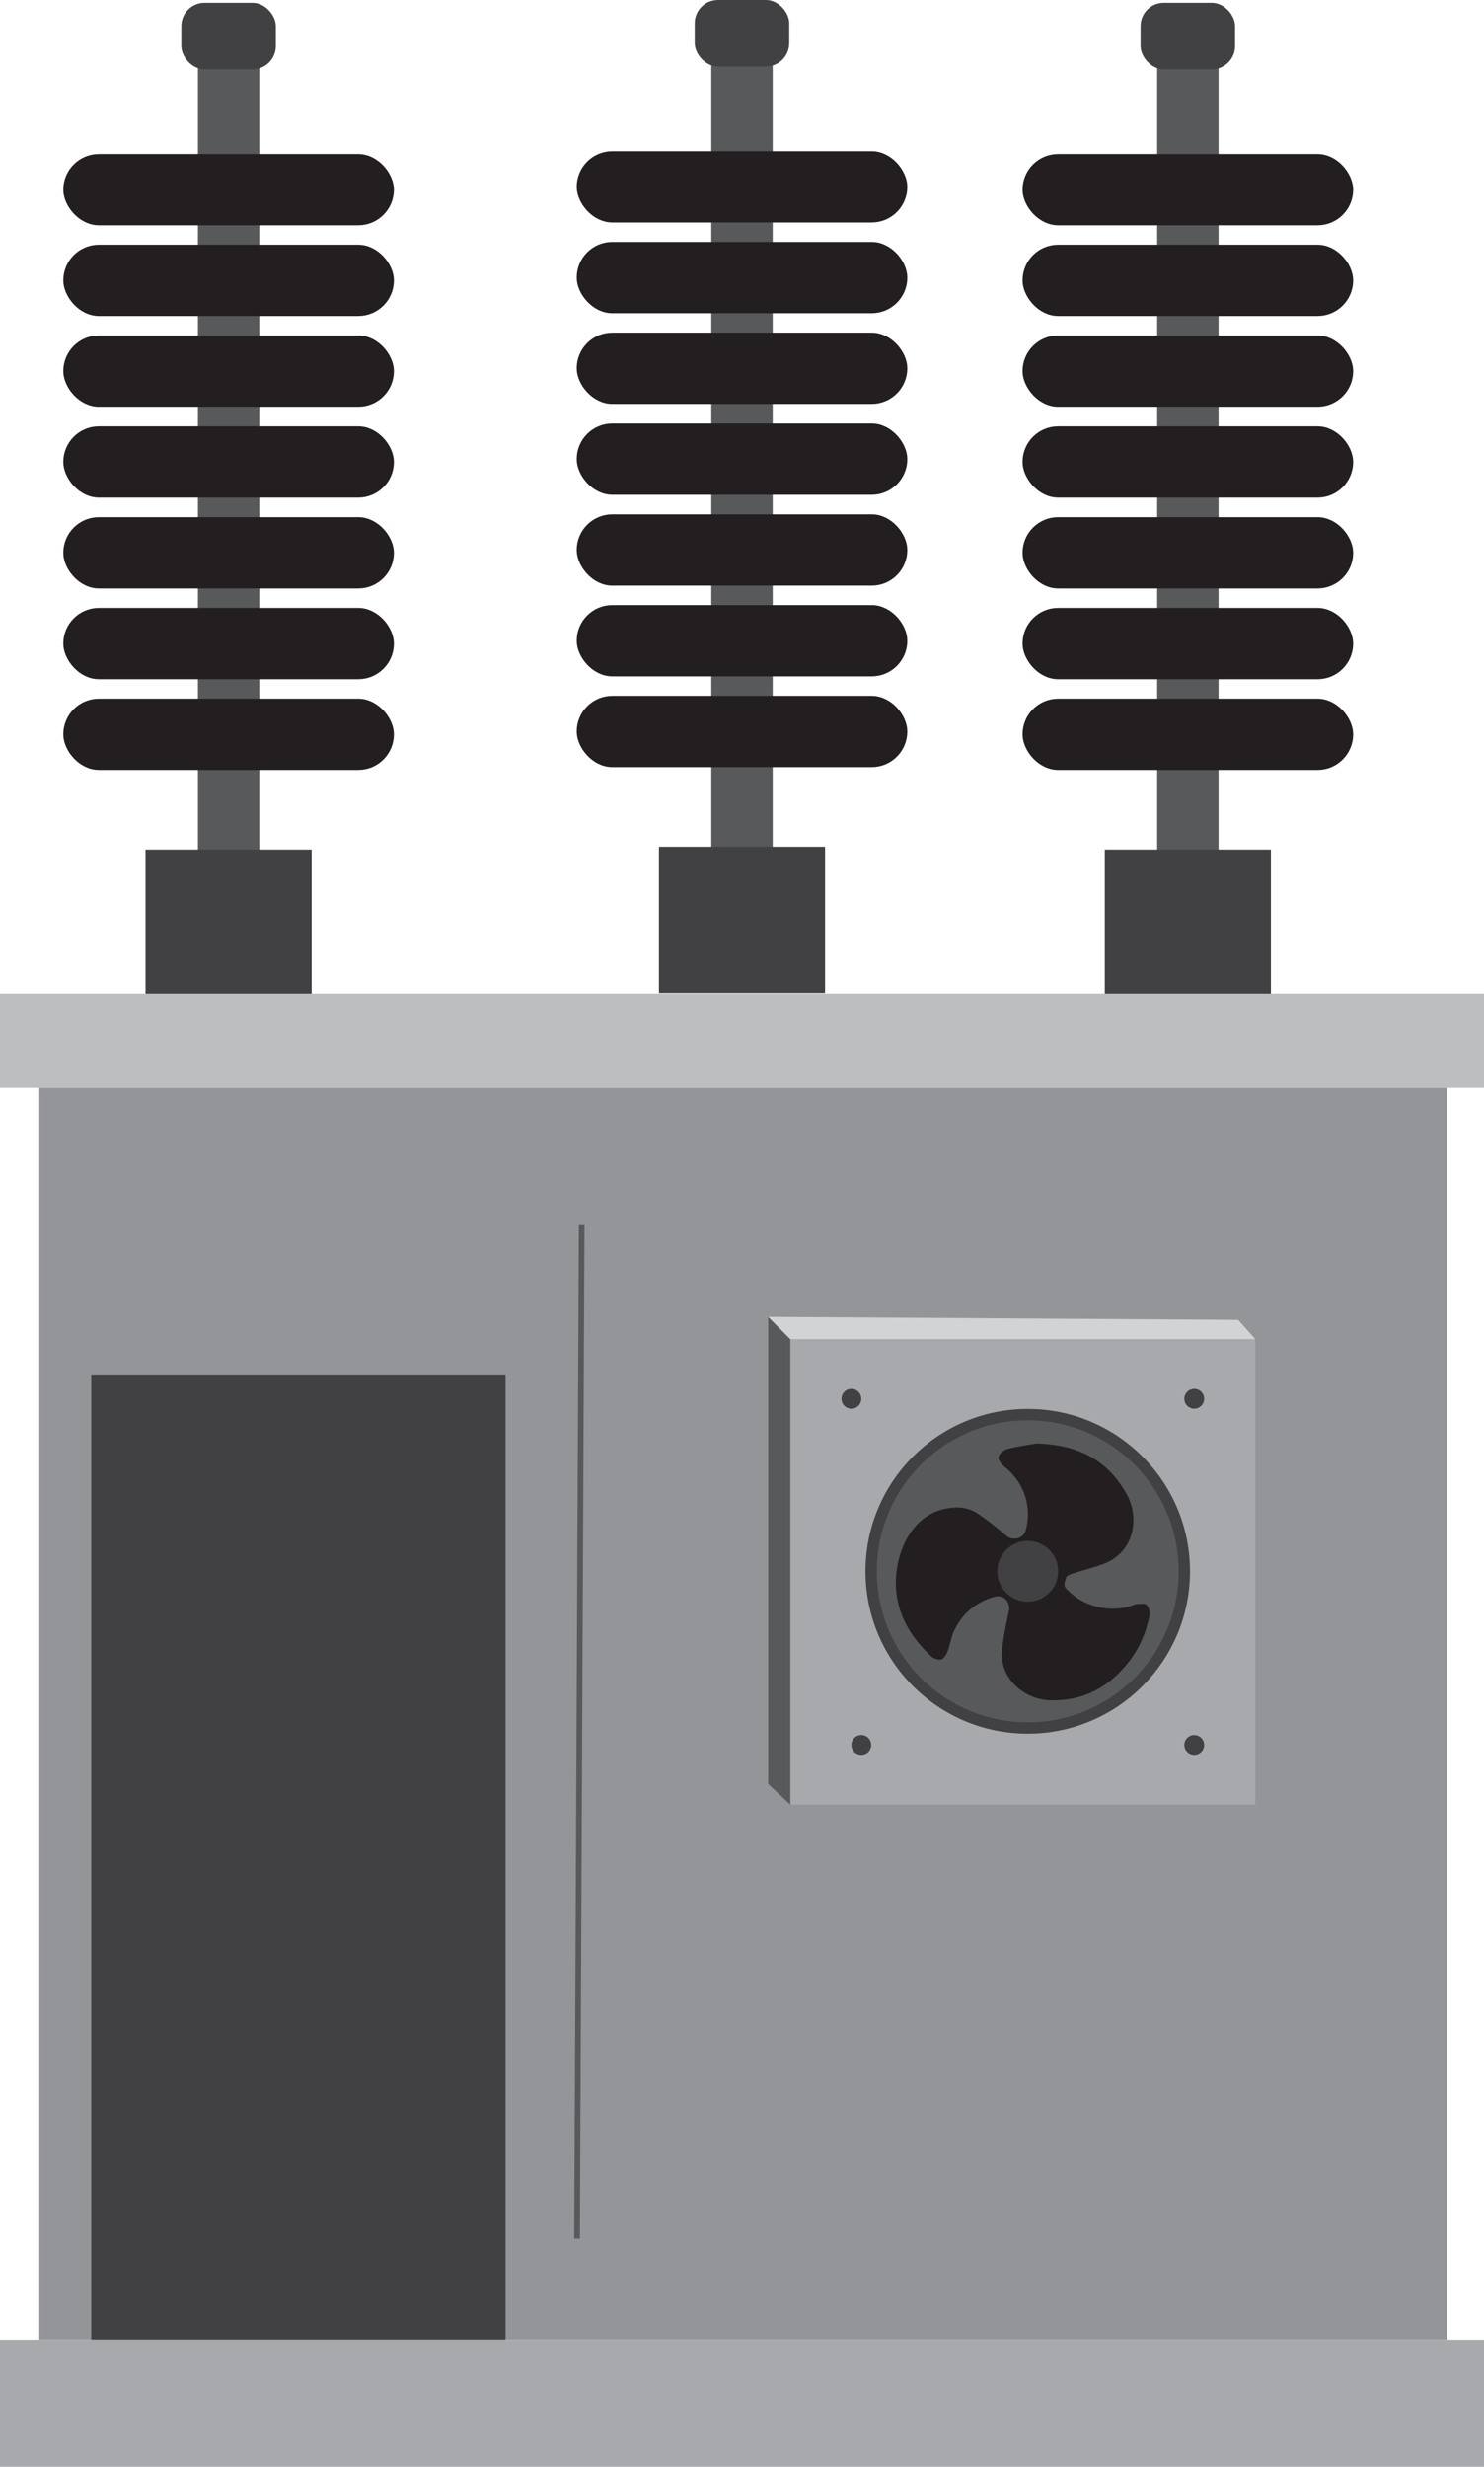 <?xml version="1.0" encoding="UTF-8"?>
<svg id="Layer_2" data-name="Layer 2" xmlns="http://www.w3.org/2000/svg" viewBox="0 0 262.12 435.5">
  <defs>
    <style>
      .cls-1 {
        fill: #a7a9ac;
      }

      .cls-2 {
        fill: #939598;
      }

      .cls-3 {
        stroke: #231f20;
      }

      .cls-3, .cls-4, .cls-5 {
        stroke-miterlimit: 10;
      }

      .cls-3, .cls-6 {
        fill: #231f20;
      }

      .cls-4 {
        fill: none;
        stroke: #58595b;
      }

      .cls-7 {
        fill: #d1d3d4;
      }

      .cls-5 {
        stroke: #414042;
        stroke-width: 2px;
      }

      .cls-5, .cls-8 {
        fill: #58595b;
      }

      .cls-9 {
        fill: #bcbec0;
      }

      .cls-10 {
        fill: #414042;
      }
    </style>
  </defs>
  <g id="Layer_1-2" data-name="Layer 1">
    <rect class="cls-8" x="125.64" y="11.27" width="10.84" height="139.59"/>
    <g>
      <rect class="cls-3" x="102.36" y="27.2" width="57.4" height="11.58" rx="5.79" ry="5.79"/>
      <rect class="cls-3" x="102.36" y="43.22" width="57.4" height="11.58" rx="5.79" ry="5.79"/>
      <rect class="cls-3" x="102.36" y="59.23" width="57.4" height="11.58" rx="5.79" ry="5.79"/>
      <rect class="cls-3" x="102.36" y="75.27" width="57.4" height="11.58" rx="5.79" ry="5.79"/>
      <rect class="cls-3" x="102.36" y="91.31" width="57.4" height="11.58" rx="5.79" ry="5.79"/>
      <rect class="cls-3" x="102.36" y="107.33" width="57.4" height="11.58" rx="5.79" ry="5.79"/>
      <rect class="cls-3" x="102.36" y="123.35" width="57.4" height="11.58" rx="5.79" ry="5.79"/>
    </g>
    <rect class="cls-10" x="122.71" y="0" width="16.69" height="11.74" rx="4.1" ry="4.1"/>
    <rect class="cls-10" x="116.39" y="149.48" width="29.34" height="25.8"/>
    <rect class="cls-8" x="204.39" y="11.77" width="10.84" height="139.59"/>
    <g>
      <rect class="cls-3" x="181.11" y="27.7" width="57.4" height="11.58" rx="5.79" ry="5.79"/>
      <rect class="cls-3" x="181.11" y="43.71" width="57.4" height="11.58" rx="5.79" ry="5.79"/>
      <rect class="cls-3" x="181.11" y="59.73" width="57.4" height="11.58" rx="5.79" ry="5.79"/>
      <rect class="cls-3" x="181.11" y="75.77" width="57.4" height="11.58" rx="5.79" ry="5.79"/>
      <rect class="cls-3" x="181.11" y="91.81" width="57.4" height="11.58" rx="5.79" ry="5.79"/>
      <rect class="cls-3" x="181.11" y="107.83" width="57.4" height="11.58" rx="5.79" ry="5.79"/>
      <rect class="cls-3" x="181.11" y="123.85" width="57.4" height="11.58" rx="5.79" ry="5.79"/>
    </g>
    <rect class="cls-10" x="201.46" y=".5" width="16.69" height="11.74" rx="4.1" ry="4.1"/>
    <rect class="cls-10" x="195.14" y="149.98" width="29.34" height="25.8"/>
    <rect class="cls-8" x="34.96" y="11.77" width="10.84" height="139.59"/>
    <g>
      <rect class="cls-3" x="11.68" y="27.7" width="57.4" height="11.58" rx="5.79" ry="5.79"/>
      <rect class="cls-3" x="11.68" y="43.71" width="57.4" height="11.58" rx="5.79" ry="5.79"/>
      <rect class="cls-3" x="11.68" y="59.73" width="57.4" height="11.58" rx="5.79" ry="5.79"/>
      <rect class="cls-3" x="11.68" y="75.77" width="57.4" height="11.58" rx="5.79" ry="5.79"/>
      <rect class="cls-3" x="11.68" y="91.81" width="57.4" height="11.58" rx="5.79" ry="5.79"/>
      <rect class="cls-3" x="11.68" y="107.83" width="57.4" height="11.58" rx="5.79" ry="5.79"/>
      <rect class="cls-3" x="11.68" y="123.85" width="57.4" height="11.58" rx="5.79" ry="5.79"/>
    </g>
    <rect class="cls-10" x="32.03" y=".5" width="16.69" height="11.74" rx="4.1" ry="4.1"/>
    <rect class="cls-10" x="25.71" y="149.98" width="29.34" height="25.8"/>
    <rect class="cls-9" y="175.39" width="262.12" height="16.71"/>
    <rect class="cls-2" x="6.94" y="192.11" width="248.67" height="220.95"/>
    <line class="cls-4" x1="102.74" y1="216.15" x2="101.92" y2="395.21"/>
    <rect class="cls-10" x="16.12" y="242.68" width="73.17" height="170.38"/>
    <rect class="cls-1" y="413.06" width="262.12" height="22.44"/>
    <g>
      <rect class="cls-1" x="139.59" y="236.44" width="82.14" height="82.14"/>
      <polyline class="cls-8" points="139.59 236.44 135.68 232.51 135.68 314.95 139.59 318.58"/>
      <path class="cls-7" d="M221.73,236.44h-82.14c-1.3-1.31-2.6-2.62-3.91-3.93,27.68,.18,55.36,.36,83.03,.53,1,1.13,2.01,2.26,3.01,3.39Z"/>
    </g>
    <circle class="cls-10" cx="210.94" cy="246.96" r="1.75"/>
    <circle class="cls-10" cx="210.94" cy="308.06" r="1.75"/>
    <circle class="cls-10" cx="152.13" cy="308.06" r="1.75"/>
    <circle class="cls-10" cx="150.38" cy="246.96" r="1.75"/>
    <circle class="cls-5" cx="181.53" cy="277.41" r="27.66"/>
    <path class="cls-6" d="M182.95,254.84c7.6,.19,12.73,2.99,16.06,8.96,2.36,4.23,1.32,10.33-4.19,12.34-1.83,.67-3.72,1.13-5.58,1.73-.36,.12-.89,.4-.94,.68-.12,.64-.62,1.26,.1,2.01,2.94,3.09,7.63,4.29,11.66,2.85,.19-.07,.38-.2,.57-.2,.65,0,1.53-.22,1.88,.12,.43,.4,.65,1.33,.53,1.94-.62,3.02-1.83,5.82-3.76,8.25-3.5,4.4-7.95,6.8-13.71,6.67-4.74-.11-9.06-3.98-8.58-8.81,.23-2.33,.71-4.64,1.21-6.93,.34-1.56-.89-2.99-2.46-2.56-3.43,.93-5.89,3.05-7.33,6.29-.45,1.03-.59,2.19-.99,3.25-.23,.59-.62,1.36-1.11,1.53-.51,.17-1.39-.13-1.82-.53-4.75-4.38-7.17-9.85-5.94-16.22,.9-4.62,3.65-8.81,8.27-9.82,2.06-.45,4.1-.37,5.88,.83,1.78,1.2,3.46,2.56,5.1,3.95,1.07,.91,2.98,.44,3.36-.94,1.19-4.25-.29-8.57-3.78-11.32-.51-.4-1.13-1.24-1.02-1.69,.15-.58,.94-1.24,1.57-1.41,1.92-.49,3.89-.75,5.01-.95Z"/>
    <circle class="cls-10" cx="181.53" cy="277.41" r="5.37"/>
  </g>
</svg>